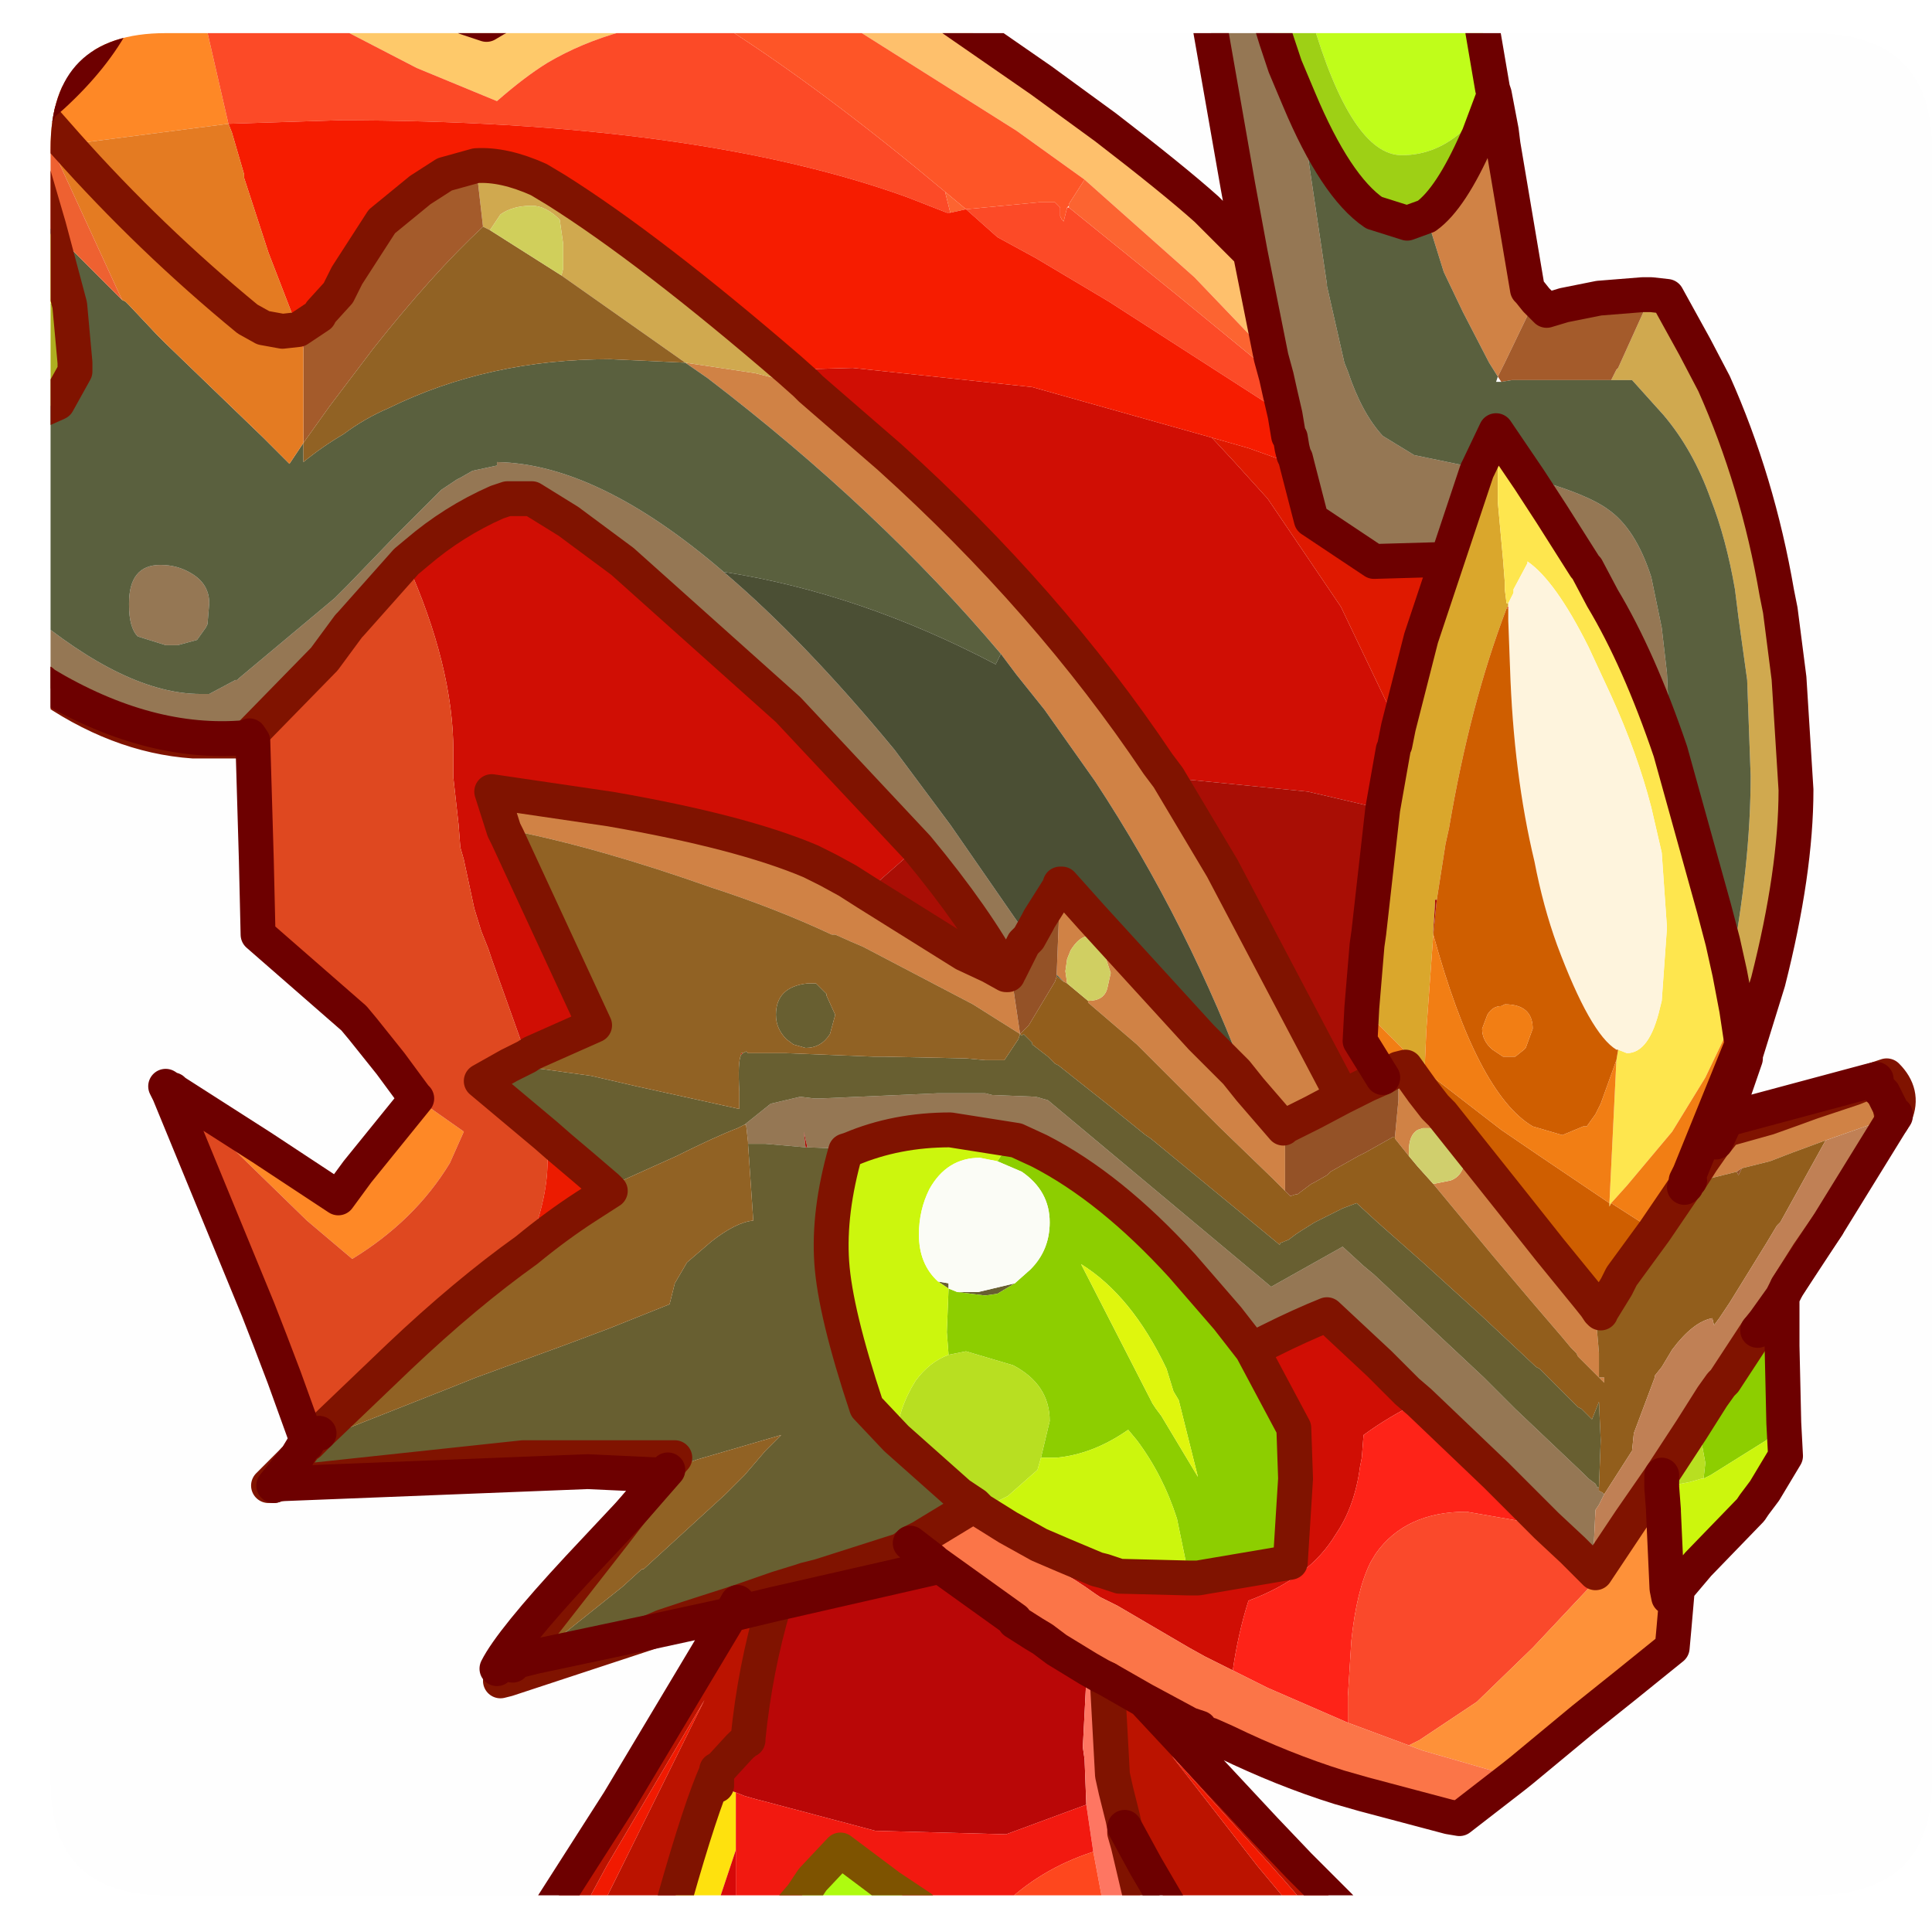 <?xml version="1.0" encoding="UTF-8" standalone="no"?>
<svg xmlns:ffdec="https://www.free-decompiler.com/flash" xmlns:xlink="http://www.w3.org/1999/xlink" ffdec:objectType="frame" height="55.2px" width="55.4px" xmlns="http://www.w3.org/2000/svg">
  <g transform="matrix(1.0, 0.0, 0.0, 1.0, 1.45, 0.95)">
    <clipPath id="clipPath0" transform="matrix(1.0, 0.0, 0.0, 1.0, 0.0, 0.0)">
      <path d="M50.5 0.0 Q53.95 0.0 53.95 3.3 L53.95 50.15 Q53.95 53.4 50.5 53.4 L3.3 53.4 Q0.0 53.4 0.0 50.15 L0.0 3.3 Q0.0 0.0 3.3 0.0 L50.5 0.0" fill="#000000" fill-rule="evenodd" stroke="none"/>
    </clipPath>
    <g clip-path="url(#clipPath0)">
      <use ffdec:characterId="2" height="55.2" transform="matrix(1.0, 0.0, 0.0, 1.0, -1.45, -0.95)" width="54.95" xlink:href="#shape1"/>
    </g>
    <use ffdec:characterId="3" height="53.4" transform="matrix(1.0, 0.0, 0.0, 1.0, 0.0, 0.0)" width="53.95" xlink:href="#shape2"/>
  </g>
  <defs>
    <g id="shape1" transform="matrix(1.0, 0.0, 0.0, 1.0, 1.45, 0.95)">
      <path d="M31.35 47.8 L34.8 51.5 35.8 52.55 37.0 53.75 36.05 53.75 35.4 53.0 35.0 52.55 32.15 49.4 34.6 52.55 35.6 53.75 32.1 53.75 31.4 52.55 30.8 51.45 30.75 51.2 30.55 50.4 30.45 49.95 30.3 47.2 31.35 47.8 M17.85 53.75 L15.8 53.75 18.75 47.8 15.95 52.55 15.3 53.75 14.35 53.75 16.3 50.7 19.5 45.35 19.7 45.0 20.85 44.6 20.75 45.05 Q20.2 46.9 20.0 48.9 L20.0 48.95 Q19.9 49.0 19.75 49.15 L19.2 49.75 19.1 49.8 19.1 49.85 Q18.65 50.85 17.9 53.5 L17.85 53.75 M19.5 45.35 L20.75 45.05 19.5 45.35" fill="#bc1300" fill-rule="evenodd" stroke="none"/>
      <path d="M36.05 53.75 L35.6 53.75 34.6 52.55 32.15 49.4 35.0 52.55 35.4 53.0 36.05 53.75 M15.8 53.75 L15.3 53.75 15.95 52.55 18.75 47.8 15.8 53.75" fill="#f21a01" fill-rule="evenodd" stroke="none"/>
      <path d="M19.1 53.75 L17.85 53.75 17.9 53.5 Q18.65 50.85 19.1 49.85 L19.1 50.25 19.65 50.45 19.65 52.1 19.1 53.75" fill="#ffe20e" fill-rule="evenodd" stroke="none"/>
      <path d="M20.85 44.6 L21.5 44.4 21.65 44.35 22.05 44.25 24.4 43.5 24.6 43.35 24.65 43.3 25.3 43.8 25.35 43.85 27.65 45.5 27.65 45.55 28.2 45.9 28.45 46.05 28.85 46.35 29.75 46.9 29.7 47.2 29.6 49.15 29.65 49.5 29.7 50.8 27.4 51.65 23.65 51.55 20.45 50.7 20.25 50.65 19.9 50.55 19.65 50.45 19.1 50.25 19.1 49.85 19.1 49.8 19.2 49.75 19.75 49.15 Q19.9 49.0 20.0 48.95 L20.0 48.9 Q20.2 46.9 20.75 45.05 L25.35 44.0 25.35 43.85 25.35 44.0 20.75 45.05 20.85 44.6" fill="#ba0707" fill-rule="evenodd" stroke="none"/>
      <path d="M30.8 51.45 L30.8 51.6 30.9 51.95 31.3 53.65 31.45 53.75 30.2 53.75 29.9 52.15 29.7 50.8 29.65 49.5 29.6 49.15 29.7 47.2 29.75 46.9 30.1 47.1 30.3 47.2 30.45 49.95 30.55 50.4 30.75 51.2 30.8 51.45" fill="#ff7662" fill-rule="evenodd" stroke="none"/>
      <path d="M22.0 53.75 L21.25 53.75 21.55 53.4 22.0 53.75" fill="#87aa1c" fill-rule="evenodd" stroke="none"/>
      <path d="M27.25 53.75 L24.95 53.75 24.05 53.15 22.65 52.1 21.85 52.95 21.55 53.4 21.25 53.75 19.65 53.75 19.65 53.7 19.65 53.15 19.65 52.1 19.65 50.45 19.9 50.55 20.25 50.65 20.45 50.7 23.65 51.55 27.4 51.65 29.7 50.8 29.9 52.15 Q28.35 52.65 27.25 53.75" fill="#f31910" fill-rule="evenodd" stroke="none"/>
      <path d="M24.95 53.75 L22.0 53.75 21.55 53.4 21.85 52.95 22.65 52.1 24.05 53.15 24.95 53.75" fill="#affc10" fill-rule="evenodd" stroke="none"/>
      <path d="M30.2 53.75 L27.25 53.75 Q28.35 52.65 29.9 52.15 L30.2 53.75" fill="#ff471e" fill-rule="evenodd" stroke="none"/>
      <path d="M39.25 39.25 Q38.4 39.65 37.65 40.2 L37.6 40.85 37.55 41.1 Q37.4 42.25 36.85 43.05 36.1 44.3 34.35 44.95 34.05 45.9 33.9 46.95 L33.1 46.55 32.65 46.3 30.6 45.1 30.2 44.9 30.1 44.85 29.95 44.75 Q29.4 44.35 28.85 44.05 L29.05 43.65 30.0 44.05 30.2 44.1 30.65 44.25 32.65 44.3 32.9 44.3 35.55 43.85 35.7 41.45 35.65 40.0 34.45 37.75 34.95 37.5 Q35.85 37.05 36.6 36.75 L38.1 38.15 38.9 38.95 39.25 39.25 M33.3 11.6 L33.95 12.3 34.9 13.35 37.0 16.45 38.65 19.9 38.55 20.4 38.5 20.55 38.2 22.25 36.05 21.75 32.05 21.35 31.75 20.95 Q28.6 16.25 24.05 12.15 L21.8 10.2 21.6 10.1 21.65 10.05 21.2 9.65 23.0 9.6 28.15 10.15 33.3 11.6 M21.8 10.2 L21.65 10.05 21.8 10.2 M24.85 23.35 L23.6 24.45 23.4 24.65 22.85 24.3 22.3 24.0 21.8 23.75 Q19.8 22.9 16.05 22.25 L12.65 21.75 13.0 22.85 13.15 22.85 13.1 23.05 15.6 28.45 13.8 29.25 13.65 29.35 12.65 26.55 12.55 26.25 12.35 25.75 12.15 25.1 11.85 23.7 11.75 23.35 11.7 22.7 11.55 21.35 11.55 20.6 Q11.55 18.15 10.2 15.15 L10.5 14.9 Q11.55 14.0 12.8 13.45 L13.1 13.35 13.8 13.35 14.85 14.0 16.4 15.15 21.15 19.4 24.85 23.35 M13.0 22.85 L13.1 23.05 13.0 22.85 M19.85 29.25 L19.8 29.3 19.8 29.25 19.85 29.25 M14.2 31.6 L14.6 31.95 14.25 31.95 14.25 31.9 14.2 31.6 M15.25 32.5 L15.95 33.1 16.05 33.2 15.35 33.65 15.25 32.5" fill="#d10e04" fill-rule="evenodd" stroke="none"/>
      <path d="M19.65 53.75 L19.1 53.75 19.65 52.1 19.65 53.15 19.65 53.7 19.65 53.75" fill="#d70909" fill-rule="evenodd" stroke="none"/>
      <path d="M7.7 -0.45 L11.9 -0.45 12.5 -0.25 12.75 -0.4 12.85 -0.45 18.95 -0.45 Q16.2 -0.3 14.25 0.85 13.6 1.25 12.8 1.95 L10.5 1.0 7.7 -0.45 M19.85 -0.45 L20.4 -0.45 20.45 -0.4 19.85 -0.45" fill="#ffca6a" fill-rule="evenodd" stroke="none"/>
      <path d="M1.85 -0.45 L4.4 -0.45 5.1 2.6 0.45 3.2 -0.3 2.35 0.45 3.2 0.05 3.3 0.0 3.05 -0.3 2.35 -0.35 2.15 0.05 1.8 Q1.25 0.7 1.85 -0.45 M10.5 30.55 L11.85 31.5 11.45 32.4 Q10.45 34.05 8.65 35.15 L7.35 34.05 3.55 30.35 6.05 31.95 8.25 33.4 8.8 32.65 10.5 30.55" fill="#ff8926" fill-rule="evenodd" stroke="none"/>
      <path d="M-0.95 2.65 L-0.7 3.35 -0.65 3.5 -0.05 5.55 0.55 7.8 -0.7 7.7 -0.95 7.7 -0.95 2.65" fill="#effc0e" fill-rule="evenodd" stroke="none"/>
      <path d="M36.15 -0.45 L41.0 -0.45 41.35 1.6 41.4 1.75 40.95 2.95 40.9 3.05 40.55 2.75 Q39.75 3.5 38.75 3.5 37.3 3.5 36.15 -0.45" fill="#c1fe1a" fill-rule="evenodd" stroke="none"/>
      <path d="M34.95 -0.45 L36.15 -0.45 Q37.3 3.5 38.75 3.5 39.75 3.5 40.55 2.75 L40.9 3.05 Q40.15 4.75 39.45 5.25 L38.9 5.45 37.95 5.15 Q36.85 4.4 35.8 1.9 L35.4 0.95 35.15 0.2 34.95 -0.45" fill="#9fd115" fill-rule="evenodd" stroke="none"/>
      <path d="M34.4 6.3 L34.05 4.4 33.2 -0.45 34.95 -0.45 35.15 0.2 35.4 0.95 35.8 1.9 36.05 3.5 36.6 7.2 36.6 7.25 37.1 9.45 37.2 9.7 Q37.6 10.9 38.2 11.55 L39.1 12.1 40.55 12.4 40.95 12.45 40.9 12.55 40.05 15.1 39.7 15.1 37.95 15.15 36.15 13.95 35.75 12.4 35.7 12.2 35.65 12.1 35.6 11.9 35.55 11.6 35.5 11.55 35.4 10.95 35.25 10.3 35.15 9.85 35.0 9.3 34.4 6.3 M-0.25 18.6 L-0.7 18.3 -0.9 18.15 -0.95 18.1 -0.95 16.35 -0.7 16.55 Q2.15 18.95 4.3 18.95 L4.55 18.95 5.3 18.55 5.35 18.55 5.4 18.5 8.15 16.2 8.5 15.85 9.85 14.45 9.95 14.35 11.2 13.1 11.5 12.9 11.65 12.8 11.75 12.75 12.1 12.55 12.8 12.4 12.8 12.3 Q15.7 12.35 19.3 15.45 21.6 17.4 24.2 20.55 L25.8 22.7 28.05 25.95 27.9 26.1 27.5 26.9 27.45 26.9 27.5 27.0 27.45 27.0 27.4 27.0 Q26.55 25.4 24.85 23.35 L21.15 19.4 16.4 15.15 14.85 14.0 13.8 13.35 13.1 13.35 12.8 13.45 Q11.55 14.0 10.5 14.9 L10.2 15.15 8.6 16.95 8.55 17.0 7.85 17.95 5.7 20.15 5.65 20.2 5.6 20.2 5.5 20.25 5.45 20.3 4.1 20.3 Q1.9 20.15 -0.2 18.65 L-0.25 18.6 M42.4 12.8 L42.75 12.85 Q44.1 13.25 44.65 13.65 45.45 14.2 45.9 15.6 L46.2 17.05 46.35 18.35 46.45 20.55 46.45 20.6 Q45.55 17.95 44.5 16.2 L44.05 15.35 44.0 15.3 43.05 13.8 42.4 12.8 M44.4 41.7 L44.4 41.8 44.5 41.85 44.55 41.9 44.4 42.2 44.3 42.35 44.25 43.4 44.25 43.45 44.2 44.05 44.1 43.95 43.75 43.6 43.65 43.5 42.9 42.8 41.45 41.35 39.25 39.25 38.9 38.95 38.1 38.15 36.6 36.75 Q35.85 37.05 34.95 37.5 L34.45 37.75 33.75 36.85 32.45 35.35 Q30.4 33.1 28.35 32.05 L27.7 31.75 25.8 31.45 Q24.25 31.45 22.95 32.0 L21.7 31.95 21.6 31.5 21.65 31.95 20.5 31.85 20.2 31.85 20.0 31.85 20.0 31.8 19.95 31.35 19.95 31.3 19.9 31.3 20.65 30.7 21.5 30.5 21.9 30.55 22.05 30.55 25.45 30.4 26.8 30.4 27.0 30.45 28.25 30.5 28.6 30.6 35.0 35.95 37.05 34.8 37.65 35.35 37.95 35.6 41.1 38.55 42.0 39.45 43.95 41.3 44.1 41.45 44.3 41.6 44.35 41.7 44.4 41.7 M2.25 16.4 L2.25 16.35 Q2.25 15.25 3.15 15.25 3.65 15.25 4.05 15.5 4.55 15.8 4.55 16.35 L4.5 16.95 4.45 17.05 4.2 17.4 3.65 17.55 3.3 17.55 2.5 17.3 Q2.25 17.05 2.25 16.4 M27.45 27.0 L27.45 26.9 27.45 27.0 M5.6 20.2 Q2.8 20.45 -0.2 18.65 2.8 20.45 5.6 20.2" fill="#967754" fill-rule="evenodd" stroke="none"/>
      <path d="M41.65 3.2 L42.35 7.35 42.4 7.4 42.6 7.65 42.35 8.1 41.7 9.45 41.5 9.85 41.25 9.45 40.5 8.0 39.95 6.85 39.45 5.25 Q40.15 4.75 40.9 3.05 L41.65 3.2 M52.35 30.0 L52.65 29.9 52.75 30.8 52.55 30.4 52.2 30.05 52.55 30.4 52.75 30.8 52.8 31.1 52.75 31.1 50.9 31.75 49.95 32.1 49.3 32.35 48.5 32.55 48.35 32.65 47.35 32.9 46.9 33.0 47.0 32.9 47.35 32.35 47.7 31.85 47.75 31.8 47.95 31.55 48.0 31.45 49.25 31.1 49.95 30.85 50.5 30.65 51.7 30.25 52.2 30.05 52.35 30.0 M27.25 17.8 Q23.75 13.65 18.85 9.9 L18.2 9.45 20.2 9.75 21.6 10.1 21.8 10.2 24.05 12.15 Q28.6 16.25 31.75 20.95 L32.05 21.35 33.6 23.95 37.05 30.5 36.2 30.95 35.5 31.3 35.4 31.35 35.35 31.4 34.4 30.3 35.35 31.4 35.4 31.35 35.5 31.3 35.5 31.35 35.4 31.4 35.4 33.2 35.05 32.85 33.55 31.4 31.15 29.0 29.75 27.8 29.75 27.75 Q30.2 27.75 30.3 27.4 L30.4 26.95 30.15 26.2 30.1 26.2 29.8 25.9 29.75 25.9 Q29.5 25.9 29.25 26.3 L29.15 26.55 29.1 26.9 29.15 27.25 29.05 27.2 28.85 27.0 28.95 24.45 29.0 24.4 29.85 25.35 33.0 28.8 34.0 29.8 34.4 30.3 Q32.65 25.55 29.95 21.45 L28.5 19.4 27.7 18.4 27.25 17.8 M44.45 36.7 L44.4 36.7 44.3 36.65 44.3 36.7 44.4 37.85 44.4 38.3 44.4 38.55 43.8 37.95 43.75 37.85 43.6 37.7 43.35 37.4 42.45 36.35 41.35 35.05 39.65 33.0 40.15 32.9 Q40.55 32.75 40.55 32.2 40.55 31.75 40.15 31.5 L39.75 31.45 39.55 31.4 39.35 31.4 39.2 31.45 Q38.95 31.6 38.95 32.05 L38.95 32.2 38.55 31.7 38.55 31.65 38.65 30.6 38.65 29.7 38.85 29.65 39.35 30.35 39.7 30.8 39.85 30.95 39.9 31.0 41.85 33.45 43.0 34.9 44.1 36.25 44.3 36.5 44.4 36.65 44.45 36.7 M44.4 38.55 L44.55 38.55 44.55 38.7 44.4 38.55 M23.4 24.65 L26.2 26.4 26.95 26.75 27.4 27.0 27.45 27.0 27.5 27.0 27.55 27.1 27.6 27.35 27.8 28.7 26.45 27.85 23.3 26.2 22.95 26.05 22.5 25.85 22.4 25.85 Q20.8 25.1 18.95 24.5 15.7 23.35 13.15 22.85 L13.0 22.85 12.65 21.75 16.05 22.25 Q19.8 22.9 21.8 23.75 L22.3 24.0 22.85 24.3 23.4 24.65" fill="#d18345" fill-rule="evenodd" stroke="none"/>
      <path d="M45.9 7.5 L46.35 7.55 47.15 9.0 47.7 10.05 Q48.95 12.85 49.5 16.05 L49.6 16.55 49.85 18.5 50.05 21.7 Q50.05 24.05 49.25 27.2 L48.6 29.3 48.6 29.4 48.1 30.85 48.05 31.15 47.75 31.8 47.7 31.85 47.35 32.35 47.0 32.9 46.9 32.9 47.0 32.7 48.5 29.0 48.35 28.0 48.15 26.95 Q48.75 23.85 48.75 21.3 L48.65 18.55 48.4 16.75 48.3 15.95 Q48.05 14.5 47.6 13.35 47.1 11.95 46.25 10.95 L45.35 9.95 44.75 9.95 44.9 9.65 44.95 9.6 45.9 7.5 M21.2 9.65 L21.65 10.05 21.6 10.1 20.2 9.75 18.2 9.45 14.65 6.95 14.7 6.75 14.7 6.05 14.6 5.35 Q14.2 4.95 13.8 4.95 13.25 4.95 12.9 5.2 L12.6 5.65 12.4 5.55 12.2 3.8 Q13.0 3.75 14.0 4.2 L14.5 4.5 Q17.2 6.2 21.2 9.65" fill="#d1aa4f" fill-rule="evenodd" stroke="none"/>
      <path d="M42.6 7.65 L42.75 7.8 42.9 7.95 43.4 7.8 44.4 7.6 45.65 7.5 45.9 7.5 44.95 9.6 44.9 9.65 44.75 9.95 44.65 9.95 43.55 9.95 41.9 9.95 41.6 10.0 41.5 9.85 41.7 9.45 42.35 8.1 42.6 7.65 M12.4 5.55 Q10.95 6.9 9.25 9.05 L8.0 10.7 7.25 11.75 7.25 9.05 7.25 8.4 7.7 8.1 7.75 8.0 8.25 7.45 8.5 6.95 9.5 5.4 10.6 4.5 11.3 4.05 12.2 3.8 12.4 5.55" fill="#a55b2b" fill-rule="evenodd" stroke="none"/>
      <path d="M-0.05 5.55 L2.05 7.65 2.15 7.7 2.25 7.8 3.05 8.65 3.3 8.9 6.1 11.6 6.85 12.35 7.25 11.75 7.25 12.3 Q7.8 11.85 8.4 11.5 9.0 11.05 9.7 10.75 12.55 9.35 16.05 9.35 L18.2 9.45 18.85 9.9 Q23.75 13.65 27.25 17.8 L27.1 18.1 Q23.2 16.05 19.3 15.45 15.7 12.35 12.8 12.3 L12.8 12.4 12.1 12.55 11.75 12.75 11.65 12.8 11.5 12.9 11.2 13.1 9.95 14.35 9.85 14.45 8.5 15.85 8.15 16.2 5.4 18.5 5.35 18.55 5.3 18.55 4.55 18.95 4.3 18.95 Q2.15 18.95 -0.7 16.55 L-0.95 16.35 -0.95 11.0 -0.8 11.0 -0.7 11.0 0.2 10.6 0.7 9.7 0.7 9.45 0.55 7.8 -0.05 5.55 M41.6 10.0 L41.9 9.95 43.55 9.95 44.65 9.95 44.75 9.95 45.35 9.95 46.25 10.95 Q47.1 11.95 47.6 13.35 48.05 14.5 48.3 15.95 L48.4 16.75 48.65 18.55 48.75 21.3 Q48.75 23.85 48.15 26.95 L47.95 26.05 47.7 25.1 46.45 20.6 46.45 20.55 46.35 18.35 46.2 17.05 45.9 15.6 Q45.45 14.2 44.65 13.65 44.1 13.25 42.75 12.85 L42.4 12.8 41.45 11.4 40.95 12.45 40.55 12.4 39.1 12.1 38.2 11.55 Q37.6 10.9 37.2 9.7 L37.1 9.45 36.6 7.25 36.6 7.2 36.05 3.5 35.8 1.9 Q36.85 4.4 37.95 5.15 L38.9 5.45 39.45 5.25 39.95 6.85 40.5 8.0 41.25 9.45 41.5 9.85 41.45 10.0 41.6 10.0 M2.25 16.4 Q2.25 17.05 2.5 17.3 L3.3 17.55 3.65 17.55 4.2 17.4 4.45 17.05 4.5 16.95 4.55 16.35 Q4.55 15.8 4.05 15.5 3.65 15.25 3.15 15.25 2.25 15.25 2.25 16.35 L2.25 16.4" fill="#5a603e" fill-rule="evenodd" stroke="none"/>
      <path d="M40.95 12.45 L41.45 11.4 41.5 12.55 41.5 13.45 41.65 15.1 41.7 15.75 41.7 15.95 41.75 16.35 41.8 16.35 41.8 16.45 41.75 16.5 Q40.7 19.25 40.1 22.8 L40.0 23.25 39.75 24.85 39.7 24.85 39.7 24.95 39.65 25.75 39.65 25.85 39.45 28.6 39.4 29.75 37.6 27.95 37.75 26.15 37.8 25.8 38.2 22.25 38.5 20.55 38.55 20.4 38.65 19.9 39.3 17.35 40.05 15.1 40.9 12.55 40.95 12.45" fill="#dba82c" fill-rule="evenodd" stroke="none"/>
      <path d="M41.45 11.4 L42.4 12.8 43.05 13.8 44.0 15.3 44.05 15.35 44.5 16.2 Q45.55 17.95 46.45 20.6 L47.7 25.1 47.95 26.05 48.15 26.95 48.35 28.0 48.0 28.8 47.45 29.95 46.5 31.5 45.2 33.05 44.75 33.55 44.7 33.65 44.7 33.55 44.9 29.45 44.95 29.15 45.2 29.25 Q45.85 29.25 46.15 27.95 L46.2 27.75 46.35 25.65 46.2 23.5 45.9 22.2 Q45.5 20.65 44.75 19.0 L44.1 17.6 Q43.15 15.7 42.35 15.15 L42.35 15.2 41.95 15.95 41.95 16.05 41.8 16.35 41.75 16.35 41.7 15.95 41.7 15.75 41.65 15.1 41.5 13.45 41.5 12.55 41.45 11.4" fill="#ffe74e" fill-rule="evenodd" stroke="none"/>
      <path d="M41.8 16.35 L41.95 16.05 41.95 15.95 42.35 15.2 42.35 15.15 Q43.15 15.7 44.1 17.6 L44.75 19.0 Q45.5 20.65 45.9 22.2 L46.2 23.5 46.35 25.65 46.2 27.75 46.15 27.95 Q45.85 29.25 45.2 29.25 L44.95 29.15 44.9 29.15 Q44.15 28.7 43.2 26.15 42.8 25.05 42.55 23.75 41.95 21.25 41.85 18.2 L41.8 16.85 41.8 16.5 41.8 16.45 41.8 16.35" fill="#fff5de" fill-rule="evenodd" stroke="none"/>
      <path d="M41.8 16.45 L41.8 16.5 41.75 16.5 41.8 16.45 M38.65 19.9 L37.0 16.45 34.9 13.35 33.95 12.3 33.3 11.6 34.35 11.9 35.75 12.4 36.15 13.95 37.95 15.15 39.7 15.1 40.05 15.1 39.3 17.35 38.65 19.9" fill="#e01900" fill-rule="evenodd" stroke="none"/>
      <path d="M44.95 29.15 L44.9 29.45 44.45 30.7 44.3 31.0 44.05 31.35 43.95 31.35 43.35 31.6 42.5 31.35 Q40.9 30.4 39.65 25.85 L39.75 24.85 40.0 23.25 40.1 22.8 Q40.7 19.25 41.75 16.5 L41.8 16.5 41.8 16.85 41.85 18.2 Q41.95 21.25 42.55 23.75 42.8 25.05 43.2 26.15 44.15 28.7 44.9 29.15 L44.95 29.15 M44.7 33.55 L44.7 33.65 44.75 33.55 46.0 34.35 45.05 35.65 44.9 35.95 44.5 36.6 44.45 36.65 44.45 36.7 44.4 36.65 44.3 36.5 44.1 36.25 43.0 34.9 41.85 33.45 39.9 31.0 39.85 30.95 39.7 30.8 39.35 30.35 39.4 29.75 41.6 31.45 42.7 32.2 44.7 33.55 M42.0 29.35 L42.25 29.15 42.3 29.1 42.5 28.55 Q42.5 27.85 41.7 27.85 L41.6 27.9 Q41.35 27.9 41.2 28.15 L41.05 28.55 Q41.05 28.9 41.35 29.15 L41.65 29.35 41.9 29.35 42.0 29.35" fill="#d05e00" fill-rule="evenodd" stroke="none"/>
      <path d="M44.9 29.45 L44.7 33.55 42.7 32.2 41.6 31.45 39.4 29.75 39.45 28.6 39.65 25.85 Q40.9 30.4 42.5 31.35 L43.35 31.6 43.95 31.35 44.05 31.35 44.3 31.0 44.45 30.7 44.9 29.45 M44.75 33.55 L45.2 33.05 46.5 31.5 47.45 29.95 48.0 28.8 48.35 28.0 48.5 29.0 47.0 32.7 46.9 32.9 46.9 33.0 46.9 33.05 46.85 33.1 46.0 34.35 44.75 33.55 M42.0 29.35 L41.9 29.35 41.65 29.35 41.35 29.15 Q41.05 28.9 41.05 28.55 L41.2 28.15 Q41.35 27.9 41.6 27.9 L41.7 27.85 Q42.5 27.85 42.5 28.55 L42.3 29.1 42.25 29.15 42.0 29.35 M39.35 30.35 L38.85 29.65 38.65 29.7 38.2 29.95 37.55 28.9 37.6 27.95 39.4 29.75 39.35 30.35" fill="#f37e14" fill-rule="evenodd" stroke="none"/>
      <path d="M46.9 33.0 L47.35 32.9 48.35 32.65 48.4 32.75 48.45 32.65 48.5 32.55 49.3 32.35 49.95 32.1 50.9 31.75 49.6 34.1 49.5 34.2 49.2 34.7 48.15 36.4 47.85 36.85 47.7 37.05 47.65 36.85 Q47.1 36.95 46.5 37.75 L46.2 38.25 46.0 38.5 46.0 38.55 45.4 40.15 45.35 40.65 44.55 41.9 44.5 41.85 44.4 41.8 44.4 41.7 44.45 40.35 44.4 39.25 44.2 39.75 43.9 39.45 43.8 39.4 43.5 39.1 42.7 38.3 42.6 38.25 41.0 36.75 39.35 35.25 38.05 34.1 37.45 33.55 37.05 33.7 36.25 34.1 35.85 34.35 35.7 34.45 35.5 34.6 35.25 34.7 35.25 34.75 34.1 33.8 33.25 33.1 31.55 31.7 31.4 31.6 30.35 30.75 28.9 29.6 28.8 29.55 28.6 29.35 28.15 29.0 28.15 28.95 28.1 28.9 27.9 28.7 27.85 28.75 27.8 28.7 28.05 28.45 28.8 27.2 28.85 27.05 29.05 27.2 29.15 27.25 29.75 27.75 29.75 27.8 31.15 29.0 33.55 31.4 35.05 32.85 35.4 33.2 35.55 33.35 35.7 33.3 35.75 33.3 36.15 33.0 36.25 32.95 36.6 32.75 36.7 32.65 37.5 32.2 37.7 32.1 38.5 31.65 38.55 31.65 38.55 31.7 38.95 32.2 39.2 32.5 39.65 33.0 41.35 35.05 42.45 36.35 43.35 37.4 43.6 37.7 43.75 37.85 43.8 37.95 44.4 38.55 44.4 38.3 44.4 37.85 44.3 36.7 44.3 36.65 44.4 36.7 44.45 36.7 44.45 36.65 44.5 36.6 44.9 35.95 45.05 35.65 46.0 34.35 46.85 33.1 46.9 33.05 46.9 33.0 M44.4 38.55 L44.55 38.7 44.55 38.55 44.4 38.55" fill="#935e1c" fill-rule="evenodd" stroke="none"/>
      <path d="M48.35 32.65 L48.5 32.55 48.45 32.65 48.4 32.75 48.35 32.65 M38.65 29.7 L38.65 30.6 38.55 31.65 38.5 31.65 37.7 32.1 37.5 32.2 36.7 32.65 36.6 32.75 36.25 32.95 36.15 33.0 35.75 33.3 35.7 33.3 35.55 33.35 35.4 33.2 35.4 31.4 35.5 31.35 35.5 31.3 36.2 30.95 37.05 30.5 37.45 30.3 37.75 30.15 38.2 29.95 38.65 29.7 M29.0 24.4 L28.95 24.45 28.85 27.0 28.85 27.05 28.8 27.2 28.05 28.45 27.8 28.7 27.6 27.35 27.55 27.1 27.5 27.0 27.45 26.9 27.5 26.9 27.9 26.1 28.05 25.95 28.3 25.5 28.35 25.4 28.95 24.45 28.95 24.4 29.0 24.4" fill="#955227" fill-rule="evenodd" stroke="none"/>
      <path d="M47.0 32.9 L46.9 33.0 46.9 32.9 47.0 32.9" fill="#b20e04" fill-rule="evenodd" stroke="none"/>
      <path d="M52.8 31.2 L50.95 34.2 50.4 35.0 49.8 35.95 49.65 36.25 49.15 36.95 48.95 37.2 48.0 38.65 47.9 38.75 47.65 39.1 47.05 40.05 46.2 41.35 45.3 42.65 44.6 43.7 44.3 44.15 44.2 44.05 44.25 43.45 44.25 43.4 44.3 42.35 44.4 42.2 44.55 41.9 45.35 40.65 45.4 40.15 46.0 38.55 46.0 38.5 46.2 38.25 46.5 37.75 Q47.1 36.95 47.65 36.85 L47.7 37.05 47.85 36.85 48.15 36.4 49.2 34.7 49.5 34.2 49.6 34.1 50.9 31.75 52.75 31.1 52.8 31.1 52.8 31.2" fill="#c18155" fill-rule="evenodd" stroke="none"/>
      <path d="M17.2 45.85 L13.1 47.2 12.9 47.25 13.0 47.1 13.1 47.2 13.9 46.55 16.4 44.55 16.95 44.05 17.0 44.05 19.35 41.9 19.9 41.35 20.5 40.65 20.95 40.2 18.55 40.9 17.7 41.2 17.55 41.25 17.9 40.85 13.55 40.85 6.55 41.6 6.4 41.65 7.0 40.9 6.4 41.65 6.25 41.65 7.0 40.9 7.05 40.85 7.35 40.45 7.4 40.45 11.45 38.85 12.2 38.55 14.8 37.6 16.0 37.15 17.75 36.45 17.9 35.85 18.25 35.25 18.95 34.65 Q19.65 34.1 20.15 34.05 L20.0 31.85 20.2 31.85 20.5 31.85 21.65 31.95 21.7 31.95 22.95 32.0 22.8 32.05 Q22.3 33.8 22.4 35.25 22.5 36.7 23.4 39.4 L24.25 40.3 26.05 41.9 26.2 42.0 26.5 42.2 26.45 42.25 26.35 42.3 24.95 43.15 24.65 43.3 24.6 43.35 24.4 43.5 22.05 44.25 21.65 44.35 21.5 44.4 20.85 44.6 19.7 45.0 18.3 45.45 17.55 45.7 17.2 45.85 13.9 46.55 17.2 45.85 M27.8 28.7 L27.85 28.75 27.9 28.7 28.1 28.9 28.15 28.95 28.15 29.0 28.6 29.35 28.8 29.55 28.9 29.6 30.35 30.75 31.4 31.6 31.55 31.7 33.25 33.1 34.1 33.8 35.25 34.75 35.25 34.7 35.5 34.6 35.7 34.45 35.85 34.35 36.25 34.1 37.05 33.7 37.45 33.55 38.05 34.1 39.35 35.25 41.0 36.75 42.6 38.25 42.7 38.3 43.5 39.1 43.8 39.4 43.9 39.45 44.2 39.75 44.4 39.25 44.45 40.35 44.4 41.7 44.35 41.7 44.3 41.6 44.1 41.45 43.95 41.3 42.0 39.45 41.1 38.55 37.95 35.6 37.65 35.35 37.05 34.8 35.0 35.95 28.6 30.6 28.25 30.5 27.0 30.45 26.8 30.4 25.45 30.4 22.05 30.55 21.9 30.55 21.5 30.5 20.65 30.7 19.9 31.3 19.7 31.4 Q19.05 31.65 17.95 32.2 L15.95 33.1 15.25 32.5 14.6 31.95 14.2 31.6 12.35 30.05 13.15 29.6 13.65 29.65 13.7 29.65 15.5 29.9 16.8 30.2 19.75 30.85 19.75 30.35 Q19.7 29.5 19.8 29.3 L19.85 29.25 19.95 29.2 20.0 29.25 21.0 29.25 21.1 29.25 23.6 29.35 23.9 29.35 26.25 29.4 26.8 29.45 27.35 29.45 27.75 28.85 27.8 28.7 M21.8 27.25 L21.95 27.25 22.05 27.35 22.25 27.55 22.25 27.6 22.5 28.15 22.35 28.7 Q22.1 29.1 21.65 29.1 L21.3 29.0 21.1 28.85 Q20.8 28.55 20.8 28.15 20.8 27.35 21.7 27.25 L21.8 27.25 M25.45 35.8 L25.75 35.85 25.75 36.0 25.45 35.8 M26.0 36.1 L26.6 36.1 27.65 35.85 27.15 36.15 26.8 36.2 26.0 36.1" fill="#685f31" fill-rule="evenodd" stroke="none"/>
      <path d="M42.9 42.8 L40.6 42.4 Q38.85 42.4 38.0 43.6 L37.85 43.85 Q37.45 44.65 37.3 46.1 L37.2 47.7 37.2 48.45 34.9 47.45 33.9 46.95 Q34.05 45.9 34.35 44.95 36.1 44.3 36.85 43.05 37.4 42.25 37.55 41.1 L37.6 40.85 37.65 40.2 Q38.4 39.65 39.25 39.25 L41.45 41.35 42.9 42.8" fill="#ff2318" fill-rule="evenodd" stroke="none"/>
      <path d="M44.6 43.7 L44.75 43.85 44.65 44.0 44.05 44.65 42.5 46.3 40.9 47.85 39.25 48.95 38.95 49.1 37.2 48.45 37.2 47.7 37.3 46.1 Q37.45 44.65 37.85 43.85 L38.0 43.6 Q38.85 42.4 40.6 42.4 L42.9 42.8 43.65 43.5 43.75 43.6 44.1 43.95 44.2 44.05 44.3 44.15 44.6 43.7" fill="#fb492b" fill-rule="evenodd" stroke="none"/>
      <path d="M49.65 36.25 L49.65 37.65 49.7 39.85 49.2 40.35 47.6 41.35 47.4 41.45 47.45 41.0 47.35 40.45 47.15 40.15 47.05 40.05 47.65 39.1 47.9 38.75 48.0 38.65 48.95 37.2 49.15 36.95 49.65 36.25 M27.7 31.75 L28.35 32.05 Q30.4 33.1 32.45 35.35 L33.75 36.85 34.45 37.75 35.65 40.0 35.7 41.45 35.55 43.85 32.9 44.3 32.65 44.3 32.3 42.6 Q31.9 41.35 31.15 40.35 L30.9 40.05 Q29.9 40.75 28.85 40.85 L28.45 40.85 28.4 40.85 28.65 39.8 Q28.65 38.75 27.6 38.2 L26.25 37.8 25.75 37.9 25.7 37.25 25.75 36.0 26.0 36.1 26.8 36.2 27.15 36.15 27.65 35.85 28.1 35.45 Q28.65 34.9 28.65 34.1 28.65 33.2 27.85 32.65 L27.15 32.35 27.25 32.2 27.7 31.75 M32.2 38.95 L32.0 38.3 Q31.0 36.2 29.55 35.3 L31.6 39.3 31.7 39.45 31.85 39.65 32.9 41.4 32.35 39.2 32.2 38.95" fill="#8ecf00" fill-rule="evenodd" stroke="none"/>
      <path d="M47.05 40.05 L47.15 40.15 47.35 40.45 47.45 41.0 47.4 41.45 47.35 41.45 47.0 41.55 46.2 41.7 46.2 41.35 47.05 40.05 M26.5 42.2 L26.2 42.0 26.05 41.9 24.25 40.3 Q24.3 39.45 24.8 38.65 25.2 38.1 25.75 37.9 L26.25 37.8 27.6 38.2 Q28.65 38.75 28.65 39.8 L28.4 40.85 28.3 41.2 27.45 41.95 26.85 42.25 26.65 42.35 26.5 42.2" fill="#b9e021" fill-rule="evenodd" stroke="none"/>
      <path d="M49.7 39.85 L49.75 40.8 49.15 41.8 48.85 42.2 48.75 42.35 47.25 43.9 46.7 44.55 46.65 44.55 46.35 44.6 46.25 42.4 46.25 42.35 46.2 41.7 47.0 41.55 47.35 41.45 47.4 41.45 47.6 41.35 49.2 40.35 49.7 39.85 M22.95 32.0 Q24.25 31.45 25.8 31.45 L27.7 31.75 27.25 32.2 27.15 32.35 26.65 32.25 Q25.7 32.25 25.2 33.15 24.9 33.75 24.9 34.45 24.9 35.3 25.45 35.8 L25.75 36.0 25.7 37.25 25.75 37.9 Q25.2 38.1 24.8 38.65 24.3 39.45 24.25 40.3 L23.4 39.4 Q22.5 36.7 22.4 35.25 22.3 33.8 22.8 32.05 L22.95 32.0 M26.65 42.35 L26.85 42.25 27.45 41.95 28.3 41.2 28.4 40.85 28.45 40.85 28.85 40.85 Q29.9 40.75 30.9 40.05 L31.15 40.35 Q31.9 41.35 32.3 42.6 L32.65 44.3 30.65 44.25 30.2 44.1 30.0 44.05 29.05 43.65 28.35 43.35 27.45 42.85 26.65 42.35" fill="#cdf70d" fill-rule="evenodd" stroke="none"/>
      <path d="M5.1 2.6 L4.4 -0.45 7.7 -0.45 10.5 1.0 12.8 1.95 Q13.6 1.25 14.25 0.85 16.2 -0.3 18.95 -0.45 L19.45 -0.1 Q22.25 1.7 25.65 4.55 L25.8 5.15 25.7 5.15 24.55 4.7 Q18.45 2.5 8.25 2.5 L5.1 2.6 M26.25 5.05 L28.35 4.85 28.8 4.85 28.95 5.0 28.95 5.25 29.0 5.35 29.05 5.4 29.15 5.0 29.2 5.0 32.35 7.55 35.15 9.85 35.25 10.3 35.4 10.95 30.35 7.7 28.25 6.45 27.15 5.85 26.25 5.05 M46.2 41.35 L46.2 41.7 46.25 42.35 44.8 43.85 44.75 43.85 44.6 43.7 45.3 42.65 46.2 41.35" fill="#fd4a27" fill-rule="evenodd" stroke="none"/>
      <path d="M46.65 44.6 L46.55 45.75 46.5 46.3 45.2 47.35 43.95 48.35 42.2 49.8 41.95 50.0 39.35 49.25 38.95 49.1 39.25 48.95 40.9 47.85 42.5 46.3 44.05 44.65 44.65 44.0 44.8 43.85 46.25 42.35 46.25 42.4 46.35 44.6 46.65 44.55 46.65 44.6 46.4 44.85 46.35 44.6 46.4 44.85 46.65 44.6" fill="#ff9239" fill-rule="evenodd" stroke="none"/>
      <path d="M22.55 -0.45 L25.8 -0.45 28.4 1.35 30.25 2.7 Q32.2 4.2 33.15 5.05 L33.85 5.75 34.05 5.95 34.4 6.3 35.0 9.3 32.8 7.0 29.65 4.2 27.7 2.8 22.55 -0.45" fill="#ffc16c" fill-rule="evenodd" stroke="none"/>
      <path d="M19.7 -0.45 L19.85 -0.45 20.45 -0.4 20.4 -0.45 22.55 -0.45 27.7 2.8 29.65 4.2 29.2 4.9 29.2 4.95 29.15 5.0 29.05 5.4 29.0 5.35 28.95 5.25 28.95 5.0 28.8 4.85 28.35 4.85 26.25 5.05 25.65 4.55 Q22.25 1.7 19.45 -0.1 L19.7 -0.45" fill="#ff5527" fill-rule="evenodd" stroke="none"/>
      <path d="M18.95 -0.45 L19.7 -0.45 19.45 -0.1 18.95 -0.45 M25.65 4.55 L26.25 5.05 25.8 5.15 25.65 4.55 M29.2 4.95 L29.2 4.9 29.65 4.2 32.8 7.0 35.0 9.3 35.15 9.85 32.35 7.55 29.2 5.0 29.2 4.95" fill="#fd6431" fill-rule="evenodd" stroke="none"/>
      <path d="M7.1 8.5 L6.25 6.3 5.55 4.15 5.55 4.05 5.2 2.85 5.1 2.6 8.25 2.5 Q18.45 2.5 24.55 4.7 L25.7 5.15 25.8 5.15 26.25 5.05 27.15 5.85 28.25 6.45 30.35 7.7 35.4 10.95 35.5 11.55 35.55 11.6 35.6 11.9 35.65 12.1 35.7 12.2 35.75 12.4 34.35 11.9 33.3 11.6 28.15 10.15 23.0 9.6 21.2 9.65 Q17.2 6.2 14.5 4.5 L14.0 4.2 Q13.0 3.75 12.2 3.8 L11.3 4.05 10.6 4.5 9.5 5.4 8.5 6.95 8.25 7.45 7.75 8.0 7.7 8.1 7.25 8.4 7.25 9.05 7.2 8.85 7.1 8.5 7.25 8.4 7.1 8.5" fill="#f71c00" fill-rule="evenodd" stroke="none"/>
      <path d="M19.3 15.45 Q23.2 16.05 27.1 18.1 L27.25 17.8 27.7 18.4 28.5 19.4 29.95 21.45 Q32.65 25.55 34.4 30.3 L34.0 29.8 33.0 28.8 29.85 25.35 29.0 24.4 28.95 24.4 28.95 24.45 28.35 25.4 28.3 25.5 28.05 25.95 25.8 22.7 24.2 20.55 Q21.6 17.4 19.3 15.45 M28.85 27.0 L29.05 27.2 28.85 27.05 28.85 27.0" fill="#4b4f34" fill-rule="evenodd" stroke="none"/>
      <path d="M13.0 47.1 L13.25 46.8 13.3 46.7 16.15 43.05 16.65 42.4 17.55 41.35 17.55 41.25 17.7 41.2 18.55 40.9 20.95 40.2 20.5 40.65 19.9 41.35 19.35 41.9 17.0 44.05 16.95 44.05 16.4 44.55 13.9 46.55 13.1 47.2 13.0 47.1 M18.2 9.45 L16.05 9.35 Q12.55 9.35 9.7 10.75 9.0 11.05 8.4 11.5 7.8 11.85 7.25 12.3 L7.25 11.75 8.0 10.7 9.25 9.05 Q10.95 6.9 12.4 5.55 L12.6 5.65 14.65 6.95 18.2 9.45 M13.65 29.35 L13.8 29.25 15.6 28.45 13.1 23.05 13.15 22.85 Q15.7 23.35 18.95 24.5 20.8 25.1 22.4 25.85 L22.5 25.85 22.95 26.05 23.3 26.2 26.45 27.85 27.8 28.7 27.75 28.85 27.35 29.45 26.8 29.45 26.25 29.4 23.9 29.35 23.6 29.35 21.1 29.25 21.0 29.25 20.0 29.25 19.95 29.2 19.85 29.25 19.8 29.25 19.8 29.3 Q19.7 29.5 19.75 30.35 L19.75 30.85 16.8 30.2 15.5 29.9 13.7 29.65 13.65 29.65 13.15 29.6 13.65 29.35 M15.95 33.1 L17.95 32.2 Q19.05 31.65 19.7 31.4 L19.9 31.3 19.95 31.3 19.95 31.35 20.0 31.8 20.0 31.85 20.15 34.05 Q19.65 34.1 18.95 34.65 L18.25 35.25 17.9 35.85 17.75 36.45 16.0 37.15 14.8 37.6 12.2 38.55 11.45 38.85 7.4 40.45 7.7 40.15 10.0 37.95 Q11.9 36.15 13.65 34.9 14.5 34.2 15.35 33.65 L16.05 33.2 15.95 33.1 M16.65 42.4 L17.7 41.2 16.65 42.4 M13.3 46.7 L13.9 46.55 13.3 46.7 M21.8 27.25 L21.7 27.25 Q20.8 27.35 20.8 28.15 20.8 28.55 21.1 28.85 L21.3 29.0 21.65 29.1 Q22.1 29.1 22.35 28.7 L22.5 28.15 22.25 27.6 22.25 27.55 22.05 27.35 21.95 27.25 21.8 27.25" fill="#926224" fill-rule="evenodd" stroke="none"/>
      <path d="M14.65 6.95 L12.6 5.65 12.9 5.2 Q13.25 4.95 13.8 4.95 14.2 4.95 14.6 5.35 L14.7 6.05 14.7 6.75 14.65 6.95" fill="#d1d05b" fill-rule="evenodd" stroke="none"/>
      <path d="M-0.35 2.15 L-0.3 2.35 -0.35 2.25 -0.3 2.35 0.0 3.05 0.05 3.3 -0.65 3.5 -0.7 3.35 -0.95 2.65 -0.7 2.5 -0.35 2.25 -0.35 2.15 M3.5 30.3 L3.4 30.4 3.3 30.2 3.45 30.3 3.5 30.3" fill="#fd6734" fill-rule="evenodd" stroke="none"/>
      <path d="M0.45 3.2 L5.1 2.6 5.2 2.85 5.55 4.05 5.55 4.15 6.25 6.3 7.1 8.5 6.65 8.55 6.1 8.45 5.65 8.2 Q2.85 5.9 0.45 3.2 2.85 5.9 5.65 8.2 L6.1 8.45 6.65 8.55 7.1 8.5 7.2 8.85 7.25 9.05 7.25 11.75 6.85 12.35 6.1 11.6 3.3 8.9 3.05 8.65 2.25 7.8 2.15 7.7 2.05 7.65 0.05 3.3 0.45 3.2" fill="#e57b22" fill-rule="evenodd" stroke="none"/>
      <path d="M-0.95 7.7 L-0.7 7.7 0.55 7.8 0.7 9.45 0.7 9.7 0.2 10.6 -0.7 11.0 -0.8 11.0 -0.95 11.0 -0.95 7.7" fill="#afaf20" fill-rule="evenodd" stroke="none"/>
      <path d="M10.2 15.15 Q11.55 18.15 11.55 20.6 L11.55 21.35 11.7 22.7 11.75 23.35 11.85 23.7 12.15 25.1 12.35 25.75 12.55 26.25 12.65 26.55 13.65 29.35 13.15 29.6 12.35 30.05 14.2 31.6 14.25 31.9 14.25 31.95 14.25 32.2 14.25 32.35 Q14.25 33.5 13.65 34.9 11.9 36.15 10.0 37.95 L7.7 40.15 Q7.45 40.2 7.35 40.35 7.45 40.2 7.7 40.15 L7.4 40.45 7.35 40.45 7.35 40.35 6.7 38.55 6.3 37.5 5.95 36.6 3.4 30.4 3.5 30.3 3.55 30.35 7.35 34.05 8.65 35.15 Q10.45 34.05 11.45 32.4 L11.85 31.5 10.5 30.55 10.45 30.5 9.75 29.55 8.95 28.55 8.7 28.25 5.95 25.85 5.9 23.7 5.8 20.3 5.7 20.15 7.85 17.95 8.55 17.0 8.6 16.95 10.2 15.15" fill="#e04820" fill-rule="evenodd" stroke="none"/>
      <path d="M-0.65 3.5 L0.05 3.3 2.05 7.65 -0.05 5.55 -0.65 3.5" fill="#ef6131" fill-rule="evenodd" stroke="none"/>
      <path d="M14.6 31.95 L15.25 32.5 15.35 33.65 Q14.5 34.2 13.65 34.9 14.25 33.5 14.25 32.35 L14.25 32.2 14.25 31.95 14.6 31.95" fill="#ed1b00" fill-rule="evenodd" stroke="none"/>
      <path d="M32.05 21.35 L36.05 21.75 38.2 22.25 37.8 25.8 37.75 26.15 37.6 27.95 37.55 28.9 38.2 29.95 37.75 30.15 37.45 30.3 37.05 30.5 33.6 23.95 32.05 21.35 M23.4 24.65 L23.6 24.45 24.85 23.35 Q26.55 25.4 27.4 27.0 L26.95 26.75 26.2 26.4 23.4 24.65 M39.75 24.85 L39.65 25.85 39.65 25.75 39.7 24.95 39.7 24.85 39.75 24.85 M21.65 31.95 L21.6 31.5 21.7 31.95 21.65 31.95 M26.35 42.3 L26.45 42.25 26.5 42.2 26.65 42.35 27.45 42.85 28.35 43.35 29.05 43.65 28.85 44.05 28.45 43.75 28.25 43.6 26.35 42.3" fill="#aa0e05" fill-rule="evenodd" stroke="none"/>
      <path d="M29.15 27.25 L29.1 26.9 29.15 26.55 29.25 26.3 Q29.5 25.9 29.75 25.9 L29.8 25.9 30.1 26.2 30.15 26.2 30.4 26.95 30.3 27.4 Q30.2 27.75 29.75 27.75 L29.15 27.25" fill="#d1d062" fill-rule="evenodd" stroke="none"/>
      <path d="M25.45 35.8 Q24.9 35.3 24.9 34.45 24.9 33.75 25.2 33.15 25.7 32.25 26.65 32.25 L27.15 32.35 27.85 32.65 Q28.65 33.2 28.65 34.1 28.65 34.9 28.1 35.45 L27.65 35.85 26.6 36.1 26.0 36.1 25.75 36.0 25.75 35.85 25.45 35.8" fill="#fcfdf7" fill-rule="evenodd" stroke="none"/>
      <path d="M38.95 32.2 L38.95 32.05 Q38.95 31.6 39.2 31.45 L39.35 31.4 39.55 31.4 39.75 31.45 40.15 31.5 Q40.55 31.75 40.55 32.2 40.55 32.75 40.15 32.9 L39.65 33.0 39.2 32.5 38.95 32.2" fill="#d1d06d" fill-rule="evenodd" stroke="none"/>
      <path d="M32.2 38.95 L32.35 39.2 32.9 41.4 31.85 39.65 31.7 39.45 31.6 39.3 29.55 35.3 Q31.0 36.2 32.0 38.3 L32.2 38.95" fill="#e0f70d" fill-rule="evenodd" stroke="none"/>
      <path d="M41.95 50.0 L40.4 51.2 40.1 51.15 37.65 50.5 37.5 50.0 36.95 50.3 Q35.35 49.8 33.7 49.0 L33.25 48.8 33.1 48.7 32.95 48.6 32.8 48.55 32.65 48.5 31.35 47.8 30.3 47.2 30.1 47.1 29.75 46.9 28.85 46.35 28.45 46.05 28.2 45.9 27.65 45.55 27.65 45.5 25.35 43.85 25.3 43.8 24.65 43.3 24.95 43.15 26.35 42.3 28.25 43.6 28.45 43.75 28.85 44.05 Q29.4 44.35 29.95 44.75 L30.1 44.85 30.2 44.9 30.6 45.1 32.65 46.3 33.1 46.55 33.9 46.95 34.9 47.45 37.2 48.45 38.95 49.1 39.35 49.25 41.95 50.0" fill="#fc7548" fill-rule="evenodd" stroke="none"/>
      <path d="M-0.3 2.35 L0.45 3.2 Q2.85 5.9 5.65 8.2 L6.1 8.45 6.65 8.55 7.1 8.5 7.25 8.4 7.7 8.1 7.75 8.0 8.25 7.45 8.5 6.95 9.5 5.4 10.6 4.5 11.3 4.05 12.2 3.8 Q13.0 3.75 14.0 4.2 L14.5 4.5 Q17.2 6.2 21.2 9.65 L21.65 10.05 21.8 10.2 24.05 12.15 Q28.6 16.25 31.75 20.95 L32.05 21.35 33.6 23.95 37.05 30.5 36.2 30.95 35.5 31.3 35.4 31.35 35.35 31.4 34.4 30.3 34.0 29.8 33.0 28.8 29.85 25.35 29.0 24.4 28.95 24.4 28.95 24.45 28.35 25.4 28.3 25.5 28.05 25.95 27.9 26.1 27.5 26.9 27.45 26.9 27.45 27.0 27.4 27.0 Q26.55 25.4 24.85 23.35 L21.15 19.4 16.4 15.15 14.85 14.0 13.8 13.35 13.1 13.35 12.8 13.45 Q11.55 14.0 10.5 14.9 L10.2 15.15 8.6 16.95 8.55 17.0 7.85 17.95 5.7 20.15 5.65 20.2 5.6 20.2 5.5 20.25 5.45 20.3 4.1 20.3 Q1.9 20.15 -0.2 18.65 L-0.25 18.6 -0.7 18.3 -0.9 18.15 -0.95 18.1 M52.35 30.0 L52.65 29.9 Q53.15 30.4 52.9 31.0 M30.8 51.45 L30.8 51.6 30.9 51.95 31.3 53.65 31.45 53.75 M17.2 45.85 L13.1 47.2 12.9 47.25 13.0 47.1 13.25 46.8 M13.3 46.7 L16.15 43.05 16.65 42.4 17.55 41.35 17.55 41.25 17.9 40.85 13.55 40.85 6.55 41.6 6.4 41.65 6.25 41.65 7.0 40.9 M-0.3 2.35 L-0.35 2.25 -0.7 1.85 -0.8 1.7 M-0.95 2.65 L-0.7 3.35 -0.65 3.5 -0.05 5.55 0.55 7.8 0.7 9.45 0.7 9.7 0.2 10.6 -0.7 11.0 -0.8 11.0 -0.95 11.0 M52.75 30.8 L52.65 29.9 M52.35 30.0 L52.2 30.05 51.7 30.25 50.5 30.65 49.95 30.85 49.25 31.1 48.0 31.45 47.95 31.55 47.75 31.8 47.7 31.85 47.35 32.35 47.0 32.9 46.9 33.0 46.9 33.05 M52.8 31.1 L52.75 30.8 M52.8 31.2 L52.8 31.1 M44.45 36.7 L44.4 36.65 44.3 36.5 44.1 36.25 43.0 34.9 41.85 33.45 39.9 31.0 M39.85 30.95 L39.7 30.8 39.35 30.35 38.85 29.65 38.65 29.7 38.2 29.95 37.75 30.15 37.45 30.3 37.05 30.5 M46.0 34.35 L45.05 35.65 44.9 35.95 44.5 36.6 44.45 36.65 44.45 36.7 M46.85 33.1 L46.0 34.35 M49.8 35.95 L50.4 35.0 50.95 34.2 M47.05 40.05 L47.65 39.1 47.9 38.75 48.0 38.65 48.95 37.2 M46.2 41.35 L45.3 42.65 44.6 43.7 44.3 44.15 44.2 44.05 44.1 43.95 43.75 43.6 43.65 43.5 42.9 42.8 41.45 41.35 39.25 39.25 38.9 38.95 38.1 38.15 36.6 36.75 Q35.85 37.05 34.95 37.5 L34.45 37.75 35.65 40.0 35.7 41.45 35.55 43.85 32.9 44.3 32.65 44.3 30.65 44.25 30.2 44.1 30.0 44.05 29.05 43.65 28.35 43.35 27.45 42.85 26.65 42.35 26.5 42.2 26.2 42.0 26.05 41.9 24.25 40.3 23.4 39.4 Q22.5 36.7 22.4 35.25 22.3 33.8 22.8 32.05 L22.95 32.0 Q24.25 31.45 25.8 31.45 L27.7 31.75 28.35 32.05 Q30.4 33.1 32.45 35.35 L33.75 36.85 34.45 37.75 M46.2 41.35 L47.05 40.05 M23.4 24.65 L26.2 26.4 26.95 26.75 27.4 27.0 M13.65 29.35 L13.8 29.25 15.6 28.45 13.1 23.05 13.0 22.85 12.65 21.75 16.05 22.25 Q19.8 22.9 21.8 23.75 L22.3 24.0 22.85 24.3 23.4 24.65 M13.15 29.6 L12.35 30.05 14.2 31.6 14.6 31.95 15.25 32.5 15.95 33.1 16.05 33.2 15.35 33.65 Q14.5 34.2 13.65 34.9 11.9 36.15 10.0 37.95 L7.7 40.15 7.4 40.45 7.35 40.45 7.05 40.85 M13.65 29.35 L13.15 29.6 M17.2 45.85 L17.55 45.7 18.3 45.45 19.7 45.0 20.85 44.6 21.5 44.4 21.65 44.35 22.05 44.25 24.4 43.5 24.6 43.35 24.65 43.3 24.95 43.15 26.35 42.3 26.45 42.25 26.5 42.2 M20.75 45.05 Q20.2 46.9 20.0 48.9 L20.0 48.95 Q19.9 49.0 19.75 49.15 L19.2 49.75 19.1 49.8 19.1 49.85 19.1 50.25 M20.75 45.05 L20.85 44.6 M30.3 47.2 L30.45 49.95 30.55 50.4 30.75 51.2 30.8 51.45 M19.1 49.85 Q18.65 50.85 17.9 53.5 L17.85 53.75" fill="none" stroke="#811300" stroke-linecap="round" stroke-linejoin="round" stroke-width="1.0"/>
      <path d="M1.85 -0.45 Q1.25 0.7 0.05 1.8 L-0.35 2.15 -0.35 2.25 -0.7 2.5 -0.95 2.65 M11.9 -0.45 L12.5 -0.25 12.75 -0.4 12.85 -0.45 M25.8 -0.45 L28.4 1.35 30.25 2.7 Q32.2 4.2 33.15 5.05 L33.85 5.75 34.05 5.95 34.4 6.3 34.05 4.4 33.2 -0.45 M41.0 -0.45 L41.35 1.6 41.4 1.75 41.6 2.8 41.65 3.2 42.35 7.35 42.4 7.4 42.6 7.65 42.75 7.8 42.9 7.95 43.4 7.8 44.4 7.6 45.65 7.5 45.9 7.5 46.35 7.55 47.15 9.0 47.7 10.05 Q48.95 12.85 49.5 16.05 L49.6 16.55 49.85 18.5 50.05 21.7 Q50.05 24.05 49.25 27.2 L48.6 29.3 48.6 29.4 48.1 30.85 48.05 31.15 52.15 30.05 52.35 30.0 M52.9 31.0 L52.9 31.05 52.8 31.2 50.95 34.2 49.8 35.95 49.65 36.25 49.65 37.65 49.7 39.85 49.75 40.8 49.15 41.8 48.85 42.2 48.75 42.35 47.25 43.9 46.7 44.55 46.65 44.6 46.55 45.75 46.5 46.3 45.2 47.35 43.95 48.35 42.2 49.8 41.95 50.0 40.4 51.2 40.1 51.15 37.65 50.5 36.95 50.3 Q35.35 49.8 33.7 49.0 L33.25 48.8 M32.95 48.6 L32.8 48.55 32.65 48.5 31.35 47.8 34.8 51.5 35.8 52.55 37.0 53.75 M32.1 53.75 L31.4 52.55 30.8 51.45 M14.35 53.75 L16.3 50.7 19.5 45.35 17.2 45.85 13.9 46.55 13.3 46.7 13.25 46.8 M16.65 42.4 L15.15 44.0 Q13.2 46.1 12.8 46.9 M-0.8 1.7 L-0.95 1.5 M-0.9 18.15 L-0.7 18.35 -0.25 18.6 M41.4 1.75 L40.95 2.95 40.9 3.05 Q40.15 4.75 39.45 5.25 L38.9 5.45 37.95 5.15 Q36.85 4.4 35.8 1.9 L35.4 0.95 35.15 0.2 34.95 -0.45 M40.95 12.45 L41.45 11.4 42.4 12.8 43.05 13.8 44.0 15.3 44.05 15.35 44.5 16.2 Q45.55 17.95 46.45 20.6 L47.7 25.1 47.95 26.05 48.15 26.95 48.35 28.0 48.5 29.0 47.0 32.7 46.9 32.9 47.0 32.9 M40.05 15.1 L40.9 12.55 40.95 12.45 M52.2 30.05 L52.55 30.4 52.75 30.8 M52.2 30.05 L52.15 30.05 M47.75 31.8 L48.05 31.15 M46.9 33.05 L46.85 33.1 M46.9 32.9 L46.9 33.0 M48.95 37.2 L49.15 36.95 49.65 36.25 M46.2 41.7 L46.2 41.35 M46.25 42.35 L46.2 41.7 M46.25 42.35 L46.25 42.4 46.35 44.6 46.4 44.85 46.65 44.6 46.65 44.55 M38.65 19.9 L39.3 17.35 40.05 15.1 39.7 15.1 37.95 15.15 36.15 13.95 35.75 12.4 35.7 12.2 35.65 12.1 35.6 11.9 35.55 11.6 35.5 11.55 35.4 10.95 35.25 10.3 35.15 9.85 35.0 9.3 34.4 6.3 M38.2 22.25 L38.5 20.55 M38.55 20.4 L38.65 19.9 M10.5 30.55 L10.45 30.5 9.75 29.55 8.95 28.55 8.7 28.25 5.95 25.85 5.9 23.7 5.8 20.3 5.7 20.15 M10.5 30.55 L8.8 32.65 8.25 33.4 6.05 31.95 3.55 30.35 3.5 30.3 3.45 30.3 3.3 30.2 3.4 30.4 5.95 36.6 6.3 37.5 6.7 38.55 7.35 40.35 Q7.45 40.2 7.7 40.15 M7.05 40.85 L7.0 40.9 6.4 41.65 M7.05 40.85 L7.35 40.35 7.35 40.45 M17.55 41.35 L15.4 41.25 6.55 41.6 M17.7 41.2 L16.65 42.4 M19.5 45.35 L19.7 45.0 M29.75 46.9 L28.85 46.35 28.45 46.05 28.2 45.9 27.65 45.55 27.65 45.5 25.35 43.85 25.35 44.0 20.75 45.05 19.5 45.35 M37.6 27.95 L37.75 26.15 37.8 25.8 38.2 22.25 M38.2 29.95 L37.55 28.9 37.6 27.95 M30.3 47.2 L30.1 47.1 29.75 46.9 M25.35 43.85 L25.3 43.8 24.65 43.3 M31.35 47.8 L30.3 47.2 M-0.2 18.65 Q2.8 20.45 5.6 20.2" fill="none" stroke="#6d0000" stroke-linecap="round" stroke-linejoin="round" stroke-width="1.0"/>
      <path d="M21.55 53.4 L21.25 53.75 M24.95 53.75 L24.05 53.15 22.65 52.1 21.85 52.95 21.55 53.4" fill="none" stroke="#7e5300" stroke-linecap="round" stroke-linejoin="round" stroke-width="1.0"/>
    </g>
    <g id="shape2" transform="matrix(1.0, 0.0, 0.0, 1.0, 0.0, 0.0)">
      <path d="M50.5 0.0 Q53.95 0.0 53.95 3.3 L53.95 50.15 Q53.95 53.4 50.5 53.4 L3.3 53.4 Q0.0 53.4 0.0 50.15 L0.0 3.3 Q0.0 0.0 3.3 0.0 L50.5 0.0" fill="#000000" fill-opacity="0.004" fill-rule="evenodd" stroke="none"/>
    </g>
  </defs>
</svg>
